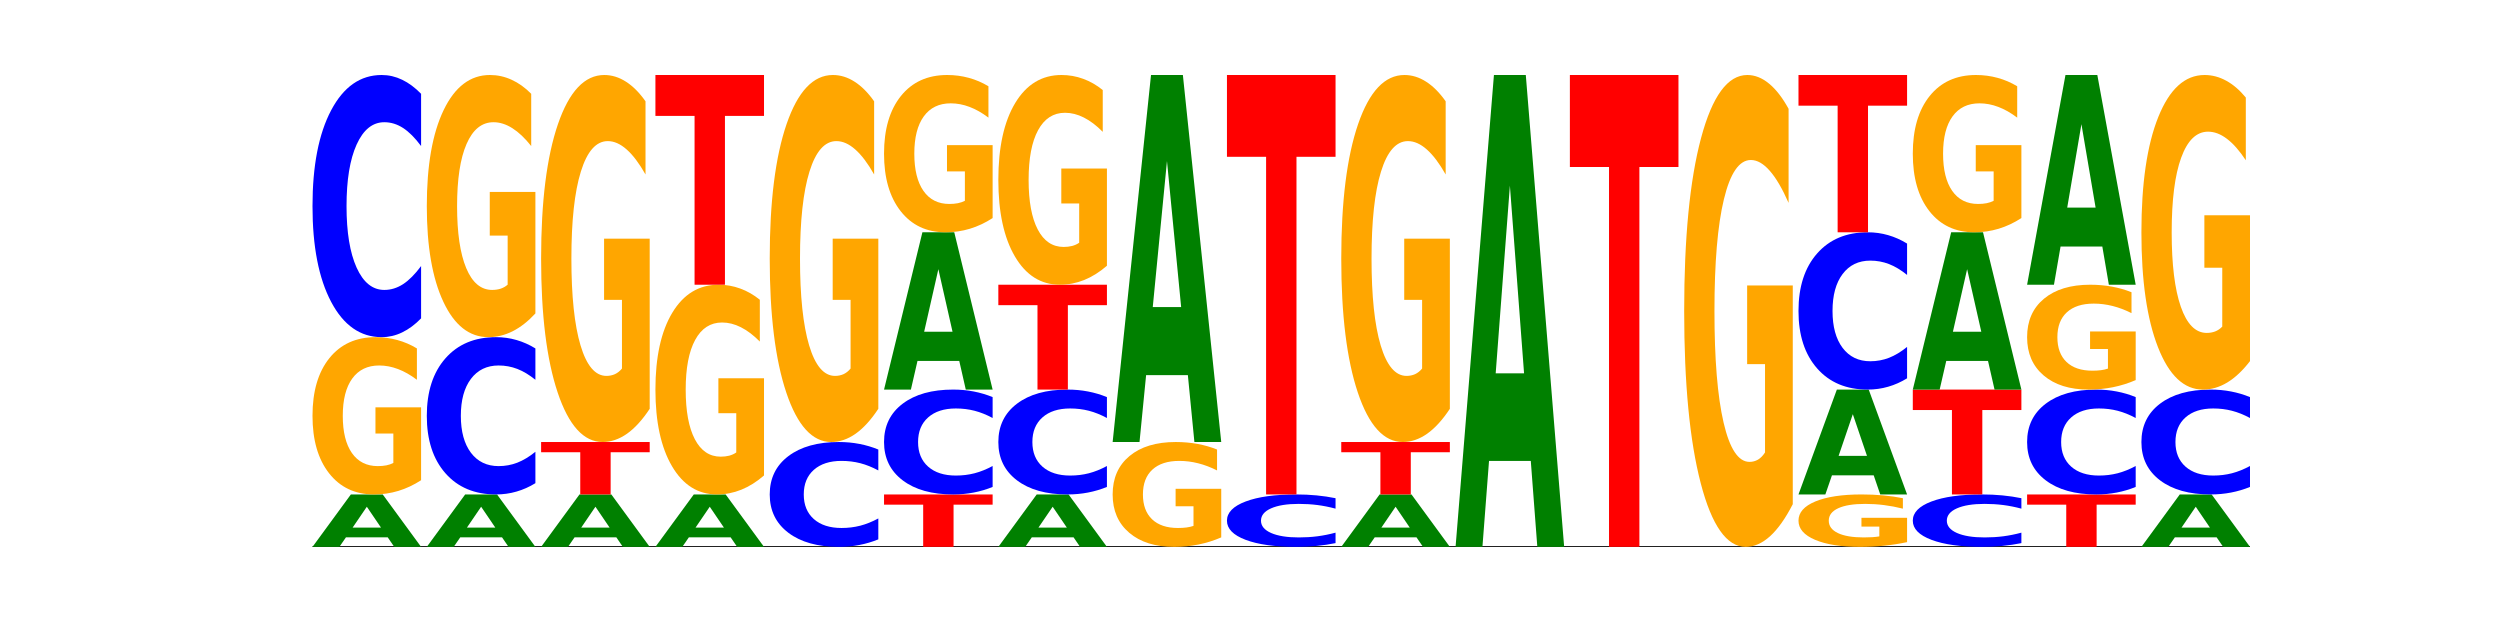 <?xml version="1.0" encoding="utf-8" standalone="no"?>
<!DOCTYPE svg PUBLIC "-//W3C//DTD SVG 1.1//EN"
  "http://www.w3.org/Graphics/SVG/1.1/DTD/svg11.dtd">
<!-- Created with matplotlib (https://matplotlib.org/) -->
<svg height="180pt" version="1.1" viewBox="0 0 720 180" width="720pt" xmlns="http://www.w3.org/2000/svg" xmlns:xlink="http://www.w3.org/1999/xlink">
 <defs>
  <style type="text/css">*{stroke-linecap:butt;stroke-linejoin:round;}</style>
 </defs>
 <g id="figure_1">
  <g id="patch_1">
   <path d="M 0 180 
L 720 180 
L 720 0 
L 0 0 
z
" style="fill:none;"/>
  </g>
  <g id="axes_1">
   <g id="line2d_1">
    <path clip-path="url(#p2d473c006a)" d="M 90 157.5 
L 648 157.5 
" style="fill:none;stroke:#000000;stroke-linecap:square;stroke-width:0.5;"/>
   </g>
   <g id="patch_2">
    <path clip-path="url(#p2d473c006a)" d="M 111.664 154.749 
L 99.636 154.749 
L 97.737 157.5 
L 90 157.5 
L 101.049 142.4 
L 110.225 142.4 
L 121.274 157.5 
L 113.544 157.5 
z
M 101.554 151.947 
L 109.726 151.947 
L 105.647 145.94 
z
" style="fill:#008000;"/>
   </g>
   <g id="patch_3">
    <path clip-path="url(#p2d473c006a)" d="M 121.274 138.301 
Q 118.12 140.351 114.728 141.38 
Q 111.336 142.4 107.719 142.4 
Q 99.546 142.4 94.773 136.299 
Q 90 130.198 90 119.764 
Q 90 109.209 94.857 103.154 
Q 99.722 97.1 108.181 97.1 
Q 111.441 97.1 114.427 97.923 
Q 117.419 98.738 120.069 100.347 
L 120.069 109.377 
Q 117.335 107.309 114.63 106.289 
Q 111.924 105.26 109.205 105.26 
Q 104.172 105.26 101.446 109.022 
Q 98.719 112.774 98.719 119.764 
Q 98.719 126.689 101.348 130.469 
Q 103.976 134.24 108.812 134.24 
Q 110.13 134.24 111.258 134.025 
Q 112.387 133.8 113.284 133.333 
L 113.284 124.855 
L 108.132 124.855 
L 108.132 117.303 
L 121.274 117.303 
z
" style="fill:#ffa600;"/>
   </g>
   <g id="patch_4">
    <path clip-path="url(#p2d473c006a)" d="M 121.274 91.688 
Q 118.658 94.371 115.829 95.728 
Q 113.001 97.1 109.92 97.1 
Q 100.732 97.1 95.366 86.931 
Q 90 76.763 90 59.373 
Q 90 41.922 95.366 31.769 
Q 100.732 21.6 109.92 21.6 
Q 113.001 21.6 115.829 22.972 
Q 118.658 24.329 121.274 27.012 
L 121.274 42.062 
Q 118.635 38.506 116.074 36.853 
Q 113.513 35.2 110.684 35.2 
Q 105.61 35.2 102.702 41.641 
Q 99.802 48.066 99.802 59.373 
Q 99.802 70.634 102.702 77.075 
Q 105.61 83.5 110.684 83.5 
Q 113.513 83.5 116.074 81.847 
Q 118.635 80.178 121.274 76.623 
z
" style="fill:#0000ff;"/>
   </g>
   <g id="patch_5">
    <path clip-path="url(#p2d473c006a)" d="M 144.584 154.749 
L 132.557 154.749 
L 130.657 157.5 
L 122.92 157.5 
L 133.97 142.4 
L 143.145 142.4 
L 154.195 157.5 
L 146.464 157.5 
z
M 134.475 151.947 
L 142.647 151.947 
L 138.567 145.94 
z
" style="fill:#008000;"/>
   </g>
   <g id="patch_6">
    <path clip-path="url(#p2d473c006a)" d="M 154.195 139.153 
Q 151.579 140.762 148.75 141.577 
Q 145.921 142.4 142.84 142.4 
Q 133.652 142.4 128.286 136.299 
Q 122.92 130.198 122.92 119.764 
Q 122.92 109.293 128.286 103.201 
Q 133.652 97.1 142.84 97.1 
Q 145.921 97.1 148.75 97.923 
Q 151.579 98.738 154.195 100.347 
L 154.195 109.377 
Q 151.555 107.244 148.994 106.252 
Q 146.433 105.26 143.604 105.26 
Q 138.53 105.26 135.622 109.124 
Q 132.723 112.98 132.723 119.764 
Q 132.723 126.52 135.622 130.385 
Q 138.53 134.24 143.604 134.24 
Q 146.433 134.24 148.994 133.248 
Q 151.555 132.247 154.195 130.114 
z
" style="fill:#0000ff;"/>
   </g>
   <g id="patch_7">
    <path clip-path="url(#p2d473c006a)" d="M 154.195 90.269 
Q 151.041 93.684 147.648 95.4 
Q 144.256 97.1 140.639 97.1 
Q 132.467 97.1 127.694 86.931 
Q 122.92 76.763 122.92 59.373 
Q 122.92 41.781 127.778 31.691 
Q 132.642 21.6 141.102 21.6 
Q 144.361 21.6 147.347 22.972 
Q 150.34 24.329 152.989 27.012 
L 152.989 42.062 
Q 150.256 38.615 147.55 36.915 
Q 144.845 35.2 142.125 35.2 
Q 137.093 35.2 134.366 41.469 
Q 131.64 47.723 131.64 59.373 
Q 131.64 70.914 134.268 77.215 
Q 136.896 83.5 141.733 83.5 
Q 143.05 83.5 144.179 83.142 
Q 145.307 82.767 146.204 81.988 
L 146.204 67.858 
L 141.053 67.858 
L 141.053 55.272 
L 154.195 55.272 
z
" style="fill:#ffa600;"/>
   </g>
   <g id="patch_8">
    <path clip-path="url(#p2d473c006a)" d="M 177.504 154.749 
L 165.477 154.749 
L 163.578 157.5 
L 155.841 157.5 
L 166.89 142.4 
L 176.066 142.4 
L 187.115 157.5 
L 179.384 157.5 
z
M 167.395 151.947 
L 175.567 151.947 
L 171.487 145.94 
z
" style="fill:#008000;"/>
   </g>
   <g id="patch_9">
    <path clip-path="url(#p2d473c006a)" d="M 155.841 127.3 
L 187.115 127.3 
L 187.115 130.245 
L 175.864 130.245 
L 175.864 142.4 
L 167.114 142.4 
L 167.114 130.245 
L 155.841 130.245 
z
" style="fill:#ff0000;"/>
   </g>
   <g id="patch_10">
    <path clip-path="url(#p2d473c006a)" d="M 187.115 117.737 
Q 183.961 122.518 180.569 124.92 
Q 177.176 127.3 173.56 127.3 
Q 165.387 127.3 160.614 113.064 
Q 155.841 98.828 155.841 74.483 
Q 155.841 49.854 160.698 35.727 
Q 165.562 21.6 174.022 21.6 
Q 177.281 21.6 180.267 23.521 
Q 183.26 25.421 185.909 29.177 
L 185.909 50.247 
Q 183.176 45.421 180.47 43.041 
Q 177.765 40.64 175.045 40.64 
Q 170.013 40.64 167.286 49.417 
Q 164.56 58.173 164.56 74.483 
Q 164.56 90.64 167.188 99.461 
Q 169.817 108.26 174.653 108.26 
Q 175.971 108.26 177.099 107.758 
Q 178.228 107.234 179.125 106.143 
L 179.125 86.361 
L 173.973 86.361 
L 173.973 68.74 
L 187.115 68.74 
z
" style="fill:#ffa600;"/>
   </g>
   <g id="patch_11">
    <path clip-path="url(#p2d473c006a)" d="M 210.425 154.749 
L 198.397 154.749 
L 196.498 157.5 
L 188.761 157.5 
L 199.81 142.4 
L 208.986 142.4 
L 220.035 157.5 
L 212.305 157.5 
z
M 200.315 151.947 
L 208.487 151.947 
L 204.408 145.94 
z
" style="fill:#008000;"/>
   </g>
   <g id="patch_12">
    <path clip-path="url(#p2d473c006a)" d="M 220.035 136.935 
Q 216.881 139.668 213.489 141.04 
Q 210.097 142.4 206.48 142.4 
Q 198.307 142.4 193.534 134.265 
Q 188.761 126.13 188.761 112.219 
Q 188.761 98.145 193.618 90.072 
Q 198.483 82 206.943 82 
Q 210.202 82 213.188 83.098 
Q 216.18 84.183 218.83 86.329 
L 218.83 98.37 
Q 216.096 95.612 213.391 94.252 
Q 210.685 92.88 207.966 92.88 
Q 202.933 92.88 200.207 97.895 
Q 197.48 102.899 197.48 112.219 
Q 197.48 121.452 200.109 126.492 
Q 202.737 131.52 207.573 131.52 
Q 208.891 131.52 210.019 131.233 
Q 211.148 130.934 212.045 130.31 
L 212.045 119.006 
L 206.893 119.006 
L 206.893 108.937 
L 220.035 108.937 
z
" style="fill:#ffa600;"/>
   </g>
   <g id="patch_13">
    <path clip-path="url(#p2d473c006a)" d="M 188.761 21.6 
L 220.035 21.6 
L 220.035 33.38 
L 208.784 33.38 
L 208.784 82 
L 200.034 82 
L 200.034 33.38 
L 188.761 33.38 
z
" style="fill:#ff0000;"/>
   </g>
   <g id="patch_14">
    <path clip-path="url(#p2d473c006a)" d="M 252.956 155.335 
Q 250.34 156.408 247.511 156.951 
Q 244.682 157.5 241.601 157.5 
Q 232.414 157.5 227.047 153.433 
Q 221.681 149.365 221.681 142.409 
Q 221.681 135.429 227.047 131.367 
Q 232.414 127.3 241.601 127.3 
Q 244.682 127.3 247.511 127.849 
Q 250.34 128.392 252.956 129.465 
L 252.956 135.485 
Q 250.316 134.062 247.755 133.401 
Q 245.194 132.74 242.366 132.74 
Q 237.291 132.74 234.383 135.316 
Q 231.484 137.887 231.484 142.409 
Q 231.484 146.913 234.383 149.49 
Q 237.291 152.06 242.366 152.06 
Q 245.194 152.06 247.755 151.399 
Q 250.316 150.731 252.956 149.309 
z
" style="fill:#0000ff;"/>
   </g>
   <g id="patch_15">
    <path clip-path="url(#p2d473c006a)" d="M 252.956 117.737 
Q 249.802 122.518 246.409 124.92 
Q 243.017 127.3 239.4 127.3 
Q 231.228 127.3 226.455 113.064 
Q 221.681 98.828 221.681 74.483 
Q 221.681 49.854 226.539 35.727 
Q 231.403 21.6 239.863 21.6 
Q 243.122 21.6 246.108 23.521 
Q 249.101 25.421 251.75 29.177 
L 251.75 50.247 
Q 249.017 45.421 246.311 43.041 
Q 243.606 40.64 240.886 40.64 
Q 235.854 40.64 233.127 49.417 
Q 230.401 58.173 230.401 74.483 
Q 230.401 90.64 233.029 99.461 
Q 235.657 108.26 240.494 108.26 
Q 241.811 108.26 242.94 107.758 
Q 244.068 107.234 244.965 106.143 
L 244.965 86.361 
L 239.814 86.361 
L 239.814 68.74 
L 252.956 68.74 
z
" style="fill:#ffa600;"/>
   </g>
   <g id="patch_16">
    <path clip-path="url(#p2d473c006a)" d="M 254.602 142.4 
L 285.876 142.4 
L 285.876 145.345 
L 274.625 145.345 
L 274.625 157.5 
L 265.875 157.5 
L 265.875 145.345 
L 254.602 145.345 
z
" style="fill:#ff0000;"/>
   </g>
   <g id="patch_17">
    <path clip-path="url(#p2d473c006a)" d="M 285.876 140.235 
Q 283.26 141.308 280.431 141.851 
Q 277.602 142.4 274.522 142.4 
Q 265.334 142.4 259.968 138.333 
Q 254.602 134.265 254.602 127.309 
Q 254.602 120.329 259.968 116.267 
Q 265.334 112.2 274.522 112.2 
Q 277.602 112.2 280.431 112.749 
Q 283.26 113.292 285.876 114.365 
L 285.876 120.385 
Q 283.236 118.962 280.676 118.301 
Q 278.115 117.64 275.286 117.64 
Q 270.211 117.64 267.304 120.216 
Q 264.404 122.787 264.404 127.309 
Q 264.404 131.813 267.304 134.39 
Q 270.211 136.96 275.286 136.96 
Q 278.115 136.96 280.676 136.299 
Q 283.236 135.631 285.876 134.209 
z
" style="fill:#0000ff;"/>
   </g>
   <g id="patch_18">
    <path clip-path="url(#p2d473c006a)" d="M 276.266 103.948 
L 264.238 103.948 
L 262.339 112.2 
L 254.602 112.2 
L 265.651 66.9 
L 274.827 66.9 
L 285.876 112.2 
L 278.145 112.2 
z
M 266.156 95.54 
L 274.328 95.54 
L 270.249 77.521 
z
" style="fill:#008000;"/>
   </g>
   <g id="patch_19">
    <path clip-path="url(#p2d473c006a)" d="M 285.876 62.801 
Q 282.722 64.851 279.33 65.88 
Q 275.937 66.9 272.321 66.9 
Q 264.148 66.9 259.375 60.799 
Q 254.602 54.698 254.602 44.264 
Q 254.602 33.709 259.459 27.654 
Q 264.323 21.6 272.783 21.6 
Q 276.042 21.6 279.028 22.423 
Q 282.021 23.238 284.671 24.847 
L 284.671 33.877 
Q 281.937 31.809 279.232 30.789 
Q 276.526 29.76 273.807 29.76 
Q 268.774 29.76 266.048 33.522 
Q 263.321 37.274 263.321 44.264 
Q 263.321 51.189 265.949 54.969 
Q 268.578 58.74 273.414 58.74 
Q 274.732 58.74 275.86 58.525 
Q 276.989 58.3 277.886 57.833 
L 277.886 49.355 
L 272.734 49.355 
L 272.734 41.803 
L 285.876 41.803 
z
" style="fill:#ffa600;"/>
   </g>
   <g id="patch_20">
    <path clip-path="url(#p2d473c006a)" d="M 309.186 154.749 
L 297.158 154.749 
L 295.259 157.5 
L 287.522 157.5 
L 298.571 142.4 
L 307.747 142.4 
L 318.796 157.5 
L 311.066 157.5 
z
M 299.077 151.947 
L 307.248 151.947 
L 303.169 145.94 
z
" style="fill:#008000;"/>
   </g>
   <g id="patch_21">
    <path clip-path="url(#p2d473c006a)" d="M 318.796 140.235 
Q 316.18 141.308 313.352 141.851 
Q 310.523 142.4 307.442 142.4 
Q 298.254 142.4 292.888 138.333 
Q 287.522 134.265 287.522 127.309 
Q 287.522 120.329 292.888 116.267 
Q 298.254 112.2 307.442 112.2 
Q 310.523 112.2 313.352 112.749 
Q 316.18 113.292 318.796 114.365 
L 318.796 120.385 
Q 316.157 118.962 313.596 118.301 
Q 311.035 117.64 308.206 117.64 
Q 303.132 117.64 300.224 120.216 
Q 297.324 122.787 297.324 127.309 
Q 297.324 131.813 300.224 134.39 
Q 303.132 136.96 308.206 136.96 
Q 311.035 136.96 313.596 136.299 
Q 316.157 135.631 318.796 134.209 
z
" style="fill:#0000ff;"/>
   </g>
   <g id="patch_22">
    <path clip-path="url(#p2d473c006a)" d="M 287.522 82 
L 318.796 82 
L 318.796 87.89 
L 307.545 87.89 
L 307.545 112.2 
L 298.795 112.2 
L 298.795 87.89 
L 287.522 87.89 
z
" style="fill:#ff0000;"/>
   </g>
   <g id="patch_23">
    <path clip-path="url(#p2d473c006a)" d="M 318.796 76.535 
Q 315.642 79.268 312.25 80.64 
Q 308.858 82 305.241 82 
Q 297.068 82 292.295 73.865 
Q 287.522 65.73 287.522 51.819 
Q 287.522 37.745 292.379 29.672 
Q 297.244 21.6 305.704 21.6 
Q 308.963 21.6 311.949 22.698 
Q 314.941 23.783 317.591 25.929 
L 317.591 37.97 
Q 314.857 35.212 312.152 33.852 
Q 309.446 32.48 306.727 32.48 
Q 301.694 32.48 298.968 37.495 
Q 296.241 42.499 296.241 51.819 
Q 296.241 61.052 298.87 66.092 
Q 301.498 71.12 306.334 71.12 
Q 307.652 71.12 308.781 70.833 
Q 309.909 70.534 310.806 69.91 
L 310.806 58.606 
L 305.655 58.606 
L 305.655 48.537 
L 318.796 48.537 
z
" style="fill:#ffa600;"/>
   </g>
   <g id="patch_24">
    <path clip-path="url(#p2d473c006a)" d="M 351.717 154.768 
Q 348.563 156.134 345.17 156.82 
Q 341.778 157.5 338.161 157.5 
Q 329.989 157.5 325.216 153.433 
Q 320.442 149.365 320.442 142.409 
Q 320.442 135.372 325.3 131.336 
Q 330.164 127.3 338.624 127.3 
Q 341.883 127.3 344.869 127.849 
Q 347.862 128.392 350.511 129.465 
L 350.511 135.485 
Q 347.778 134.106 345.072 133.426 
Q 342.367 132.74 339.647 132.74 
Q 334.615 132.74 331.888 135.248 
Q 329.162 137.749 329.162 142.409 
Q 329.162 147.026 331.79 149.546 
Q 334.419 152.06 339.255 152.06 
Q 340.572 152.06 341.701 151.917 
Q 342.829 151.767 343.727 151.455 
L 343.727 145.803 
L 338.575 145.803 
L 338.575 140.769 
L 351.717 140.769 
z
" style="fill:#ffa600;"/>
   </g>
   <g id="patch_25">
    <path clip-path="url(#p2d473c006a)" d="M 342.106 108.045 
L 330.079 108.045 
L 328.18 127.3 
L 320.442 127.3 
L 331.492 21.6 
L 340.668 21.6 
L 351.717 127.3 
L 343.986 127.3 
z
M 331.997 88.427 
L 340.169 88.427 
L 336.089 46.383 
z
" style="fill:#008000;"/>
   </g>
   <g id="patch_26">
    <path clip-path="url(#p2d473c006a)" d="M 384.637 156.418 
Q 382.021 156.954 379.192 157.226 
Q 376.364 157.5 373.283 157.5 
Q 364.095 157.5 358.729 155.466 
Q 353.363 153.433 353.363 149.955 
Q 353.363 146.464 358.729 144.434 
Q 364.095 142.4 373.283 142.4 
Q 376.364 142.4 379.192 142.674 
Q 382.021 142.946 384.637 143.482 
L 384.637 146.492 
Q 381.997 145.781 379.437 145.451 
Q 376.876 145.12 374.047 145.12 
Q 368.972 145.12 366.065 146.408 
Q 363.165 147.693 363.165 149.955 
Q 363.165 152.207 366.065 153.495 
Q 368.972 154.78 374.047 154.78 
Q 376.876 154.78 379.437 154.449 
Q 381.997 154.116 384.637 153.405 
z
" style="fill:#0000ff;"/>
   </g>
   <g id="patch_27">
    <path clip-path="url(#p2d473c006a)" d="M 353.363 21.6 
L 384.637 21.6 
L 384.637 45.159 
L 373.386 45.159 
L 373.386 142.4 
L 364.636 142.4 
L 364.636 45.159 
L 353.363 45.159 
z
" style="fill:#ff0000;"/>
   </g>
   <g id="patch_28">
    <path clip-path="url(#p2d473c006a)" d="M 407.947 154.749 
L 395.919 154.749 
L 394.02 157.5 
L 386.283 157.5 
L 397.332 142.4 
L 406.508 142.4 
L 417.558 157.5 
L 409.827 157.5 
z
M 397.838 151.947 
L 406.009 151.947 
L 401.93 145.94 
z
" style="fill:#008000;"/>
   </g>
   <g id="patch_29">
    <path clip-path="url(#p2d473c006a)" d="M 386.283 127.3 
L 417.558 127.3 
L 417.558 130.245 
L 406.306 130.245 
L 406.306 142.4 
L 397.556 142.4 
L 397.556 130.245 
L 386.283 130.245 
z
" style="fill:#ff0000;"/>
   </g>
   <g id="patch_30">
    <path clip-path="url(#p2d473c006a)" d="M 417.558 117.737 
Q 414.403 122.518 411.011 124.92 
Q 407.619 127.3 404.002 127.3 
Q 395.829 127.3 391.056 113.064 
Q 386.283 98.828 386.283 74.483 
Q 386.283 49.854 391.14 35.727 
Q 396.005 21.6 404.465 21.6 
Q 407.724 21.6 410.71 23.521 
Q 413.703 25.421 416.352 29.177 
L 416.352 50.247 
Q 413.618 45.421 410.913 43.041 
Q 408.207 40.64 405.488 40.64 
Q 400.455 40.64 397.729 49.417 
Q 395.002 58.173 395.002 74.483 
Q 395.002 90.64 397.631 99.461 
Q 400.259 108.26 405.095 108.26 
Q 406.413 108.26 407.542 107.758 
Q 408.67 107.234 409.567 106.143 
L 409.567 86.361 
L 404.416 86.361 
L 404.416 68.74 
L 417.558 68.74 
z
" style="fill:#ffa600;"/>
   </g>
   <g id="patch_31">
    <path clip-path="url(#p2d473c006a)" d="M 440.867 132.743 
L 428.84 132.743 
L 426.941 157.5 
L 419.204 157.5 
L 430.253 21.6 
L 439.429 21.6 
L 450.478 157.5 
L 442.747 157.5 
z
M 430.758 107.52 
L 438.93 107.52 
L 434.85 53.463 
z
" style="fill:#008000;"/>
   </g>
   <g id="patch_32">
    <path clip-path="url(#p2d473c006a)" d="M 452.124 21.6 
L 483.398 21.6 
L 483.398 48.104 
L 472.147 48.104 
L 472.147 157.5 
L 463.397 157.5 
L 463.397 48.104 
L 452.124 48.104 
z
" style="fill:#ff0000;"/>
   </g>
   <g id="patch_33">
    <path clip-path="url(#p2d473c006a)" d="M 516.319 145.204 
Q 513.165 151.352 509.772 154.44 
Q 506.38 157.5 502.763 157.5 
Q 494.591 157.5 489.817 139.197 
Q 485.044 120.893 485.044 89.592 
Q 485.044 57.926 489.902 39.763 
Q 494.766 21.6 503.226 21.6 
Q 506.485 21.6 509.471 24.07 
Q 512.464 26.513 515.113 31.341 
L 515.113 58.431 
Q 512.38 52.227 509.674 49.167 
Q 506.969 46.079 504.249 46.079 
Q 499.217 46.079 496.49 57.365 
Q 493.763 68.622 493.763 89.592 
Q 493.763 110.366 496.392 121.707 
Q 499.02 133.021 503.857 133.021 
Q 505.174 133.021 506.303 132.375 
Q 507.431 131.701 508.328 130.298 
L 508.328 104.864 
L 503.177 104.864 
L 503.177 82.209 
L 516.319 82.209 
z
" style="fill:#ffa600;"/>
   </g>
   <g id="patch_34">
    <path clip-path="url(#p2d473c006a)" d="M 549.239 156.134 
Q 546.085 156.817 542.692 157.16 
Q 539.3 157.5 535.683 157.5 
Q 527.511 157.5 522.738 155.466 
Q 517.965 153.433 517.965 149.955 
Q 517.965 146.436 522.822 144.418 
Q 527.686 142.4 536.146 142.4 
Q 539.405 142.4 542.391 142.674 
Q 545.384 142.946 548.033 143.482 
L 548.033 146.492 
Q 545.3 145.803 542.594 145.463 
Q 539.889 145.12 537.169 145.12 
Q 532.137 145.12 529.41 146.374 
Q 526.684 147.625 526.684 149.955 
Q 526.684 152.263 529.312 153.523 
Q 531.941 154.78 536.777 154.78 
Q 538.095 154.78 539.223 154.708 
Q 540.351 154.633 541.249 154.478 
L 541.249 151.652 
L 536.097 151.652 
L 536.097 149.134 
L 549.239 149.134 
z
" style="fill:#ffa600;"/>
   </g>
   <g id="patch_35">
    <path clip-path="url(#p2d473c006a)" d="M 539.628 136.899 
L 527.601 136.899 
L 525.702 142.4 
L 517.965 142.4 
L 529.014 112.2 
L 538.19 112.2 
L 549.239 142.4 
L 541.508 142.4 
z
M 529.519 131.293 
L 537.691 131.293 
L 533.611 119.281 
z
" style="fill:#008000;"/>
   </g>
   <g id="patch_36">
    <path clip-path="url(#p2d473c006a)" d="M 549.239 108.953 
Q 546.623 110.562 543.794 111.377 
Q 540.965 112.2 537.884 112.2 
Q 528.697 112.2 523.331 106.099 
Q 517.965 99.998 517.965 89.564 
Q 517.965 79.093 523.331 73.001 
Q 528.697 66.9 537.884 66.9 
Q 540.965 66.9 543.794 67.723 
Q 546.623 68.538 549.239 70.147 
L 549.239 79.177 
Q 546.599 77.044 544.038 76.052 
Q 541.477 75.06 538.649 75.06 
Q 533.574 75.06 530.667 78.924 
Q 527.767 82.78 527.767 89.564 
Q 527.767 96.32 530.667 100.185 
Q 533.574 104.04 538.649 104.04 
Q 541.477 104.04 544.038 103.048 
Q 546.599 102.047 549.239 99.914 
z
" style="fill:#0000ff;"/>
   </g>
   <g id="patch_37">
    <path clip-path="url(#p2d473c006a)" d="M 517.965 21.6 
L 549.239 21.6 
L 549.239 30.435 
L 537.987 30.435 
L 537.987 66.9 
L 529.238 66.9 
L 529.238 30.435 
L 517.965 30.435 
z
" style="fill:#ff0000;"/>
   </g>
   <g id="patch_38">
    <path clip-path="url(#p2d473c006a)" d="M 582.159 156.418 
Q 579.543 156.954 576.714 157.226 
Q 573.886 157.5 570.805 157.5 
Q 561.617 157.5 556.251 155.466 
Q 550.885 153.433 550.885 149.955 
Q 550.885 146.464 556.251 144.434 
Q 561.617 142.4 570.805 142.4 
Q 573.886 142.4 576.714 142.674 
Q 579.543 142.946 582.159 143.482 
L 582.159 146.492 
Q 579.52 145.781 576.959 145.451 
Q 574.398 145.12 571.569 145.12 
Q 566.495 145.12 563.587 146.408 
Q 560.687 147.693 560.687 149.955 
Q 560.687 152.207 563.587 153.495 
Q 566.495 154.78 571.569 154.78 
Q 574.398 154.78 576.959 154.449 
Q 579.52 154.116 582.159 153.405 
z
" style="fill:#0000ff;"/>
   </g>
   <g id="patch_39">
    <path clip-path="url(#p2d473c006a)" d="M 550.885 112.2 
L 582.159 112.2 
L 582.159 118.09 
L 570.908 118.09 
L 570.908 142.4 
L 562.158 142.4 
L 562.158 118.09 
L 550.885 118.09 
z
" style="fill:#ff0000;"/>
   </g>
   <g id="patch_40">
    <path clip-path="url(#p2d473c006a)" d="M 572.549 103.948 
L 560.521 103.948 
L 558.622 112.2 
L 550.885 112.2 
L 561.934 66.9 
L 571.11 66.9 
L 582.159 112.2 
L 574.429 112.2 
z
M 562.439 95.54 
L 570.611 95.54 
L 566.532 77.521 
z
" style="fill:#008000;"/>
   </g>
   <g id="patch_41">
    <path clip-path="url(#p2d473c006a)" d="M 582.159 62.801 
Q 579.005 64.851 575.613 65.88 
Q 572.22 66.9 568.604 66.9 
Q 560.431 66.9 555.658 60.799 
Q 550.885 54.698 550.885 44.264 
Q 550.885 33.709 555.742 27.654 
Q 560.606 21.6 569.066 21.6 
Q 572.326 21.6 575.311 22.423 
Q 578.304 23.238 580.954 24.847 
L 580.954 33.877 
Q 578.22 31.809 575.515 30.789 
Q 572.809 29.76 570.09 29.76 
Q 565.057 29.76 562.331 33.522 
Q 559.604 37.274 559.604 44.264 
Q 559.604 51.189 562.233 54.969 
Q 564.861 58.74 569.697 58.74 
Q 571.015 58.74 572.143 58.525 
Q 573.272 58.3 574.169 57.833 
L 574.169 49.355 
L 569.017 49.355 
L 569.017 41.803 
L 582.159 41.803 
z
" style="fill:#ffa600;"/>
   </g>
   <g id="patch_42">
    <path clip-path="url(#p2d473c006a)" d="M 583.805 142.4 
L 615.08 142.4 
L 615.08 145.345 
L 603.828 145.345 
L 603.828 157.5 
L 595.079 157.5 
L 595.079 145.345 
L 583.805 145.345 
z
" style="fill:#ff0000;"/>
   </g>
   <g id="patch_43">
    <path clip-path="url(#p2d473c006a)" d="M 615.08 140.235 
Q 612.464 141.308 609.635 141.851 
Q 606.806 142.4 603.725 142.4 
Q 594.537 142.4 589.171 138.333 
Q 583.805 134.265 583.805 127.309 
Q 583.805 120.329 589.171 116.267 
Q 594.537 112.2 603.725 112.2 
Q 606.806 112.2 609.635 112.749 
Q 612.464 113.292 615.08 114.365 
L 615.08 120.385 
Q 612.44 118.962 609.879 118.301 
Q 607.318 117.64 604.489 117.64 
Q 599.415 117.64 596.507 120.216 
Q 593.608 122.787 593.608 127.309 
Q 593.608 131.813 596.507 134.39 
Q 599.415 136.96 604.489 136.96 
Q 607.318 136.96 609.879 136.299 
Q 612.44 135.631 615.08 134.209 
z
" style="fill:#0000ff;"/>
   </g>
   <g id="patch_44">
    <path clip-path="url(#p2d473c006a)" d="M 615.08 109.468 
Q 611.926 110.834 608.533 111.52 
Q 605.141 112.2 601.524 112.2 
Q 593.352 112.2 588.578 108.133 
Q 583.805 104.065 583.805 97.109 
Q 583.805 90.072 588.663 86.036 
Q 593.527 82 601.987 82 
Q 605.246 82 608.232 82.549 
Q 611.225 83.092 613.874 84.165 
L 613.874 90.185 
Q 611.141 88.806 608.435 88.126 
Q 605.73 87.44 603.01 87.44 
Q 597.978 87.44 595.251 89.948 
Q 592.525 92.449 592.525 97.109 
Q 592.525 101.726 595.153 104.246 
Q 597.781 106.76 602.618 106.76 
Q 603.935 106.76 605.064 106.617 
Q 606.192 106.467 607.089 106.155 
L 607.089 100.503 
L 601.938 100.503 
L 601.938 95.469 
L 615.08 95.469 
z
" style="fill:#ffa600;"/>
   </g>
   <g id="patch_45">
    <path clip-path="url(#p2d473c006a)" d="M 605.469 70.997 
L 593.441 70.997 
L 591.542 82 
L 583.805 82 
L 594.855 21.6 
L 604.03 21.6 
L 615.08 82 
L 607.349 82 
z
M 595.36 59.787 
L 603.532 59.787 
L 599.452 35.762 
z
" style="fill:#008000;"/>
   </g>
   <g id="patch_46">
    <path clip-path="url(#p2d473c006a)" d="M 638.389 154.749 
L 626.362 154.749 
L 624.463 157.5 
L 616.726 157.5 
L 627.775 142.4 
L 636.951 142.4 
L 648 157.5 
L 640.269 157.5 
z
M 628.28 151.947 
L 636.452 151.947 
L 632.372 145.94 
z
" style="fill:#008000;"/>
   </g>
   <g id="patch_47">
    <path clip-path="url(#p2d473c006a)" d="M 648 140.235 
Q 645.384 141.308 642.555 141.851 
Q 639.726 142.4 636.645 142.4 
Q 627.458 142.4 622.092 138.333 
Q 616.726 134.265 616.726 127.309 
Q 616.726 120.329 622.092 116.267 
Q 627.458 112.2 636.645 112.2 
Q 639.726 112.2 642.555 112.749 
Q 645.384 113.292 648 114.365 
L 648 120.385 
Q 645.36 118.962 642.799 118.301 
Q 640.239 117.64 637.41 117.64 
Q 632.335 117.64 629.428 120.216 
Q 626.528 122.787 626.528 127.309 
Q 626.528 131.813 629.428 134.39 
Q 632.335 136.96 637.41 136.96 
Q 640.239 136.96 642.799 136.299 
Q 645.36 135.631 648 134.209 
z
" style="fill:#0000ff;"/>
   </g>
   <g id="patch_48">
    <path clip-path="url(#p2d473c006a)" d="M 648 104.003 
Q 644.846 108.101 641.454 110.16 
Q 638.061 112.2 634.445 112.2 
Q 626.272 112.2 621.499 99.998 
Q 616.726 87.795 616.726 66.928 
Q 616.726 45.817 621.583 33.709 
Q 626.447 21.6 634.907 21.6 
Q 638.166 21.6 641.152 23.247 
Q 644.145 24.875 646.794 28.094 
L 646.794 46.154 
Q 644.061 42.018 641.355 39.978 
Q 638.65 37.92 635.93 37.92 
Q 630.898 37.92 628.171 45.443 
Q 625.445 52.948 625.445 66.928 
Q 625.445 80.777 628.073 88.338 
Q 630.702 95.88 635.538 95.88 
Q 636.856 95.88 637.984 95.45 
Q 639.113 95.001 640.01 94.065 
L 640.01 77.109 
L 634.858 77.109 
L 634.858 62.006 
L 648 62.006 
z
" style="fill:#ffa600;"/>
   </g>
  </g>
 </g>
 <defs>
  <clipPath id="p2d473c006a">
   <rect height="135.9" width="558" x="90" y="21.6"/>
  </clipPath>
 </defs>
</svg>
